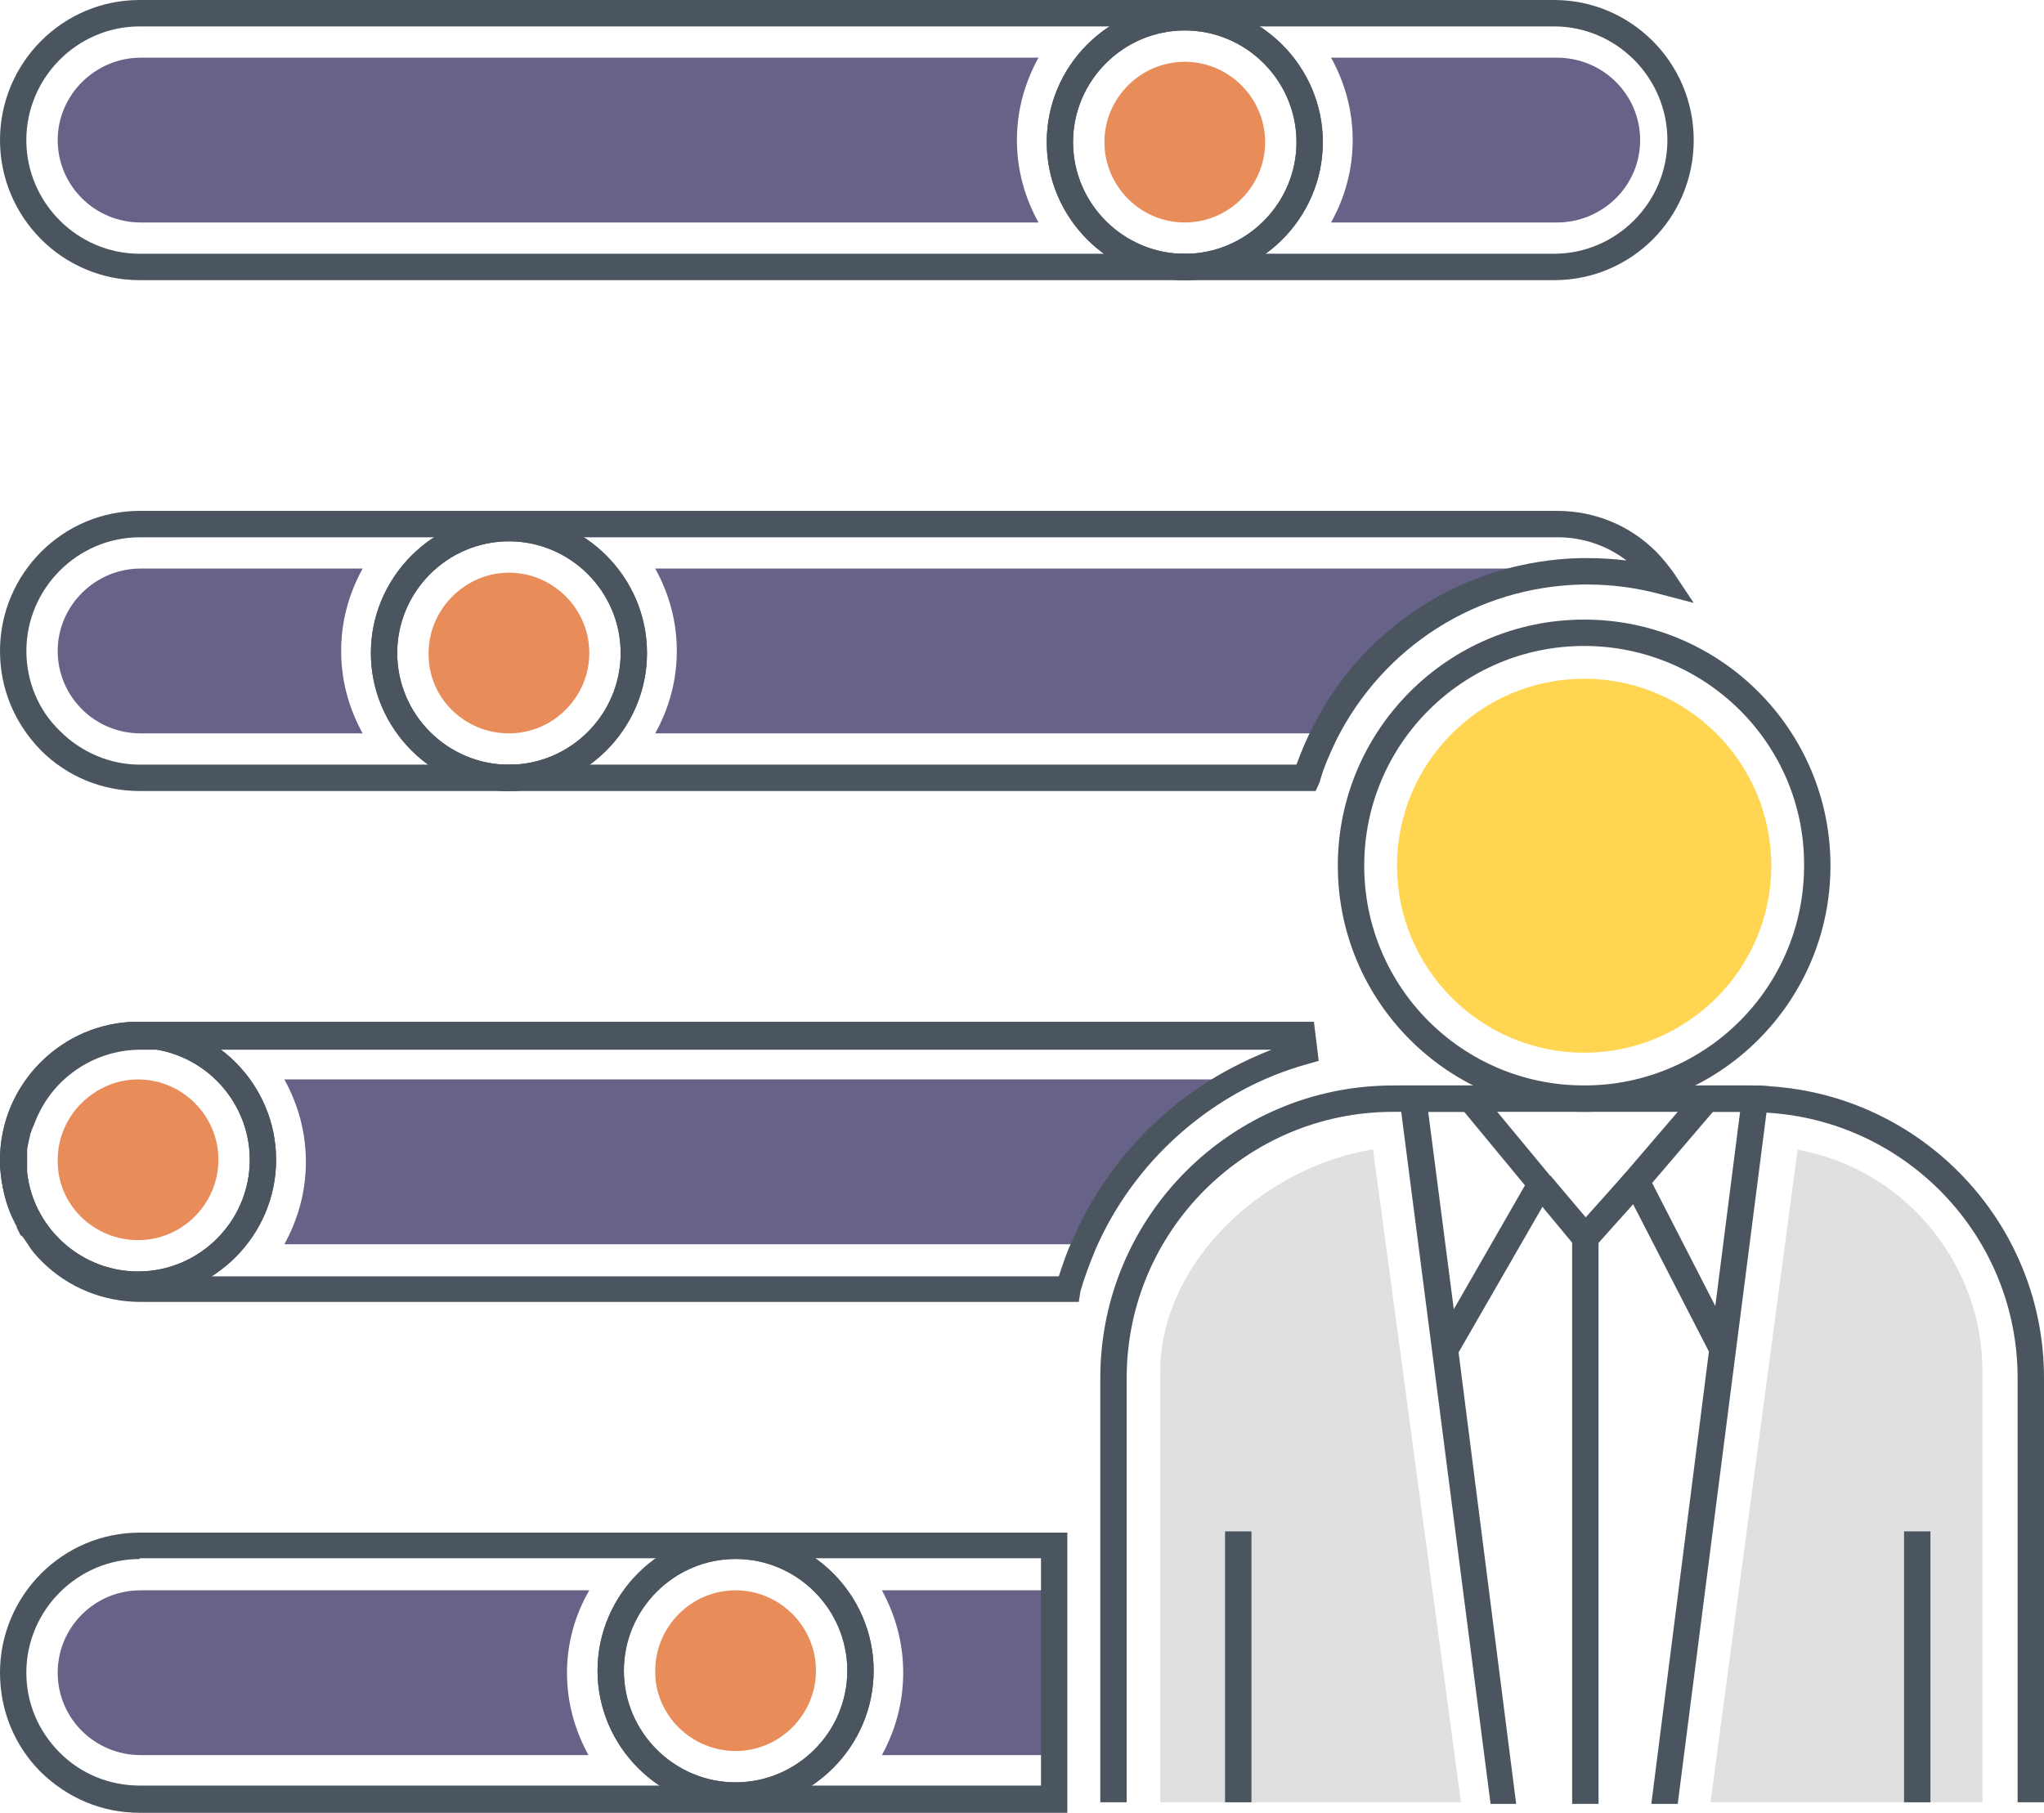 <?xml version="1.0" encoding="UTF-8"?>
<svg width="496px" height="440px" viewBox="0 0 496 440" version="1.1" xmlns="http://www.w3.org/2000/svg" xmlns:xlink="http://www.w3.org/1999/xlink">
    <!-- Generator: Sketch 59.1 (86144) - https://sketch.com -->
    <title>t-password-constraints</title>
    <desc>Created with Sketch.</desc>
    <g id="Page-1" stroke="none" stroke-width="1" fill="none" fill-rule="evenodd">
        <g id="t-password-constraints" fill-rule="nonzero">
            <path d="M377.121,68 L33.879,68 C15.1,68 0,52.651 0,34 C0,15.349 15.1,0 33.879,0 L377.121,0 C395.706,0 411,15.154 411,34 C411,52.846 395.9,68 377.121,68 Z M33.879,6.411 C18.779,6.411 6.389,18.846 6.389,34 C6.389,49.154 18.779,61.589 33.879,61.589 L377.121,61.589 C392.221,61.589 404.611,49.154 404.611,34 C404.611,18.846 392.221,6.411 377.121,6.411 L33.879,6.411 Z" id="Shape" fill="#4A555F"></path>
            <path d="M323,14 C326.303,19.962 328.246,26.692 328.246,34 C328.246,41.308 326.303,48.038 323,54 L377.793,54 C388.868,54 398,45.154 398,34 C398,23.038 389.062,14 377.793,14 L323,14 Z" id="Path" fill="#666288"></path>
            <path d="M14,34 C14,44.962 22.915,54 34.156,54 L252,54 C248.705,48.038 246.767,41.308 246.767,34 C246.767,26.692 248.705,19.962 252,14 L34.156,14 C23.109,14 14,23.038 14,34 Z" id="Path" fill="#666288"></path>
            <path d="M383,138.962 C355.848,139.538 332.188,155.308 320.745,178 L159,178 C162.297,172.038 164.236,165.308 164.236,158 C164.236,150.692 162.297,143.962 159,138 L377.57,138 C379.315,138.192 381.255,138.577 383,138.962 Z" id="Path" fill="#666288"></path>
            <path d="M14,158 C14,168.962 22.888,178 34.094,178 L88,178 C84.715,172.038 82.783,165.308 82.783,158 C82.783,150.692 84.715,143.962 88,138 L34.094,138 C23.081,138 14,147.038 14,158 Z" id="Path" fill="#666288"></path>
            <path d="M299,262.192 C282.737,270.846 269.572,284.885 262.215,302 L69,302 C72.291,296.038 74.227,289.308 74.227,282 C74.227,274.692 72.291,267.962 69,262 L299,262 L299,262.192 Z" id="Path" fill="#666288"></path>
            <path d="M255,386.192 L255,426 L214,426 C217.257,420.038 219.173,413.308 219.173,406 C219.173,398.692 217.257,391.962 214,386 L255,386 L255,386.192 Z" id="Path" fill="#666288"></path>
            <path d="M137.585,406 C137.585,413.308 139.519,420.038 142.807,426 L34.114,426 C23.09,426 14,417.154 14,406 C14,395.038 22.897,386 34.114,386 L143,386 C139.519,391.962 137.585,398.885 137.585,406 Z" id="Path" fill="#666288"></path>
            <path d="M287.5,68 C269.104,68 254,52.896 254,34.5 C254,16.104 268.91,1 287.5,1 C305.896,1 321,16.104 321,34.5 C321,52.896 305.896,68 287.5,68 Z M287.5,7.39 C272.59,7.39 260.39,19.59 260.39,34.5 C260.39,49.41 272.59,61.61 287.5,61.61 C302.41,61.61 314.61,49.41 314.61,34.5 C314.61,19.59 302.41,7.39 287.5,7.39 Z" id="Shape" fill="#4A555F"></path>
            <path d="M287.5,68 C269.104,68 254,52.896 254,34.5 C254,16.104 268.91,1 287.5,1 C305.896,1 321,16.104 321,34.5 C321,52.896 305.896,68 287.5,68 Z M287.5,7.39 C272.59,7.39 260.39,19.59 260.39,34.5 C260.39,49.41 272.59,61.61 287.5,61.61 C302.41,61.61 314.61,49.41 314.61,34.5 C314.61,19.59 302.41,7.39 287.5,7.39 Z" id="Shape" fill="#4A555F"></path>
            <path d="M287.5,54 C298.312,54 307,45.119 307,34.5 C307,23.881 298.312,15 287.5,15 C276.688,15 268,23.881 268,34.5 C268,45.119 276.688,54 287.5,54 Z" id="Path" fill="#E88C59"></path>
            <path d="M123.5,192 C105.104,192 90,176.896 90,158.5 C90,140.104 105.104,125 123.5,125 C141.896,125 157,140.104 157,158.5 C157,176.896 141.896,192 123.5,192 Z M123.5,131.39 C108.59,131.39 96.39,143.59 96.39,158.5 C96.39,173.41 108.59,185.61 123.5,185.61 C138.41,185.61 150.61,173.41 150.61,158.5 C150.61,143.59 138.41,131.39 123.5,131.39 Z" id="Shape" fill="#4A555F"></path>
            <path d="M123.5,192 C105.104,192 90,176.896 90,158.5 C90,140.104 105.104,125 123.5,125 C141.896,125 157,140.104 157,158.5 C157,176.896 141.896,192 123.5,192 Z M123.5,131.39 C108.59,131.39 96.39,143.59 96.39,158.5 C96.39,173.41 108.59,185.61 123.5,185.61 C138.41,185.61 150.61,173.41 150.61,158.5 C150.61,143.59 138.41,131.39 123.5,131.39 Z" id="Shape" fill="#4A555F"></path>
            <path d="M123.502,178 C134.313,178 143,169.119 143,158.5 C143,147.688 134.12,139 123.502,139 C112.884,139 104.003,147.881 104.003,158.5 C103.81,169.312 112.691,178 123.502,178 Z" id="Path" fill="#E88C59"></path>
            <path d="M33.5,315 C15.104,315 0,299.896 0,281.5 C0,263.104 15.104,248 33.5,248 C51.896,248 67,263.104 67,281.5 C67,299.896 51.896,315 33.5,315 Z M33.5,254.39 C18.59,254.39 6.39,266.59 6.39,281.5 C6.39,296.41 18.59,308.61 33.5,308.61 C48.41,308.61 60.61,296.41 60.61,281.5 C60.61,266.59 48.41,254.39 33.5,254.39 Z" id="Shape" fill="#4A555F"></path>
            <path d="M33.5,315 C15.104,315 0,299.896 0,281.5 C0,263.104 15.104,248 33.5,248 C51.896,248 67,263.104 67,281.5 C67,299.896 51.896,315 33.5,315 Z M33.5,254.39 C18.59,254.39 6.39,266.59 6.39,281.5 C6.39,296.41 18.59,308.61 33.5,308.61 C48.41,308.61 60.61,296.41 60.61,281.5 C60.61,266.59 48.41,254.39 33.5,254.39 Z" id="Shape" fill="#4A555F"></path>
            <path d="M33.502,301 C44.313,301 53,292.119 53,281.5 C53,270.688 44.12,262 33.502,262 C22.884,262 14.003,270.881 14.003,281.5 C13.81,292.312 22.691,301 33.502,301 Z" id="Path" fill="#E88C59"></path>
            <path d="M178.5,439 C160.104,439 145,423.896 145,405.5 C145,387.104 160.104,372 178.5,372 C196.896,372 212,387.104 212,405.5 C212,423.896 196.896,439 178.5,439 Z M178.5,378.39 C163.59,378.39 151.39,390.59 151.39,405.5 C151.39,420.41 163.59,432.61 178.5,432.61 C193.41,432.61 205.61,420.41 205.61,405.5 C205.61,390.59 193.41,378.39 178.5,378.39 Z" id="Shape" fill="#4A555F"></path>
            <path d="M178.5,439 C160.104,439 145,423.896 145,405.5 C145,387.104 160.104,372 178.5,372 C196.896,372 212,387.104 212,405.5 C212,423.896 196.896,439 178.5,439 Z M178.5,378.39 C163.59,378.39 151.39,390.59 151.39,405.5 C151.39,420.41 163.59,432.61 178.5,432.61 C193.41,432.61 205.61,420.41 205.61,405.5 C205.61,390.59 193.41,378.39 178.5,378.39 Z" id="Shape" fill="#4A555F"></path>
            <path d="M178.502,425 C189.313,425 198,416.119 198,405.5 C198,394.688 189.12,386 178.502,386 C167.691,386 159.003,394.881 159.003,405.5 C158.81,416.119 167.691,425 178.502,425 Z" id="Path" fill="#E88C59"></path>
            <g id="Group" transform="translate(267, 150)">
                <path d="M214.057,182.71 L214.057,287.448 L148.074,287.448 L169.227,128.983 L171.556,129.565 C196.203,134.996 214.057,157.495 214.057,182.71 Z" id="Path" fill="#E0E0E0"></path>
                <path d="M87.525,287.448 L14.555,287.448 L14.555,182.71 C14.555,158.659 36.291,135.19 63.848,129.371 L66.177,128.983 L87.525,287.448 Z" id="Path" fill="#E0E0E0"></path>
                <path d="M117.411,105.514 C92.376,105.514 71.999,85.148 71.999,60.128 C71.999,35.107 92.376,14.741 117.411,14.741 C142.446,14.741 162.823,35.107 162.823,60.128 C162.823,85.148 142.446,105.514 117.411,105.514 Z" id="Path" fill="#FFD552"></path>
                <g fill="#4A555F">
                    <path d="M117.411,119.867 C84.419,119.867 57.638,93.101 57.638,60.128 C57.638,27.154 84.419,0.388 117.411,0.388 C150.403,0.388 177.184,27.154 177.184,60.128 C177.184,93.101 150.403,119.867 117.411,119.867 Z M117.411,6.789 C87.913,6.789 64.042,30.646 64.042,60.128 C64.042,89.609 87.913,113.466 117.411,113.466 C146.909,113.466 170.78,89.609 170.78,60.128 C170.974,30.646 146.909,6.789 117.411,6.789 Z" id="Shape"></path>
                    <path d="M229,184.456 L229,287.448 L222.596,287.448 L222.596,184.456 C222.596,150.125 195.62,122.001 161.658,120.061 C160.494,120.061 159.33,119.867 157.971,119.867 L71.029,119.867 C35.514,119.867 6.404,148.767 6.404,184.456 L6.404,287.448 L-5.68434189e-14,287.448 L-5.68434189e-14,184.456 C-5.68434189e-14,145.276 31.827,113.466 71.029,113.466 L157.971,113.466 C159.524,113.466 160.882,113.466 162.435,113.66 C199.502,115.988 229,146.828 229,184.456 Z" id="Path"></path>
                    <path d="M94.705,287.836 L72.193,113.466 L91.018,113.466 L110.619,137.13 L86.942,178.249 L100.915,287.836 L94.705,287.836 L94.705,287.836 Z M79.568,119.867 L85.778,167.775 L103.05,137.711 L88.301,119.867 L79.568,119.867 Z" id="Shape"></path>
                    <path d="M157.971,113.466 L145.551,113.466 L140.117,119.867 L126.144,136.16 L147.686,178.055 L133.713,287.836 L140.117,287.836 L161.658,120.061 L162.435,113.66 C161.076,113.66 159.524,113.466 157.971,113.466 Z M149.238,166.999 L133.907,137.13 L148.656,119.867 L155.254,119.867 L149.238,166.999 Z" id="Shape"></path>
                    <rect id="Rectangle" x="114.5" y="150.513" width="6.404" height="137.323"></rect>
                    <polygon id="Path" points="117.605 155.362 104.408 139.457 109.26 135.384 117.799 145.47 127.503 134.608 132.354 138.875"></polygon>
                </g>
                <rect id="Rectangle" fill="#4A555F" x="195.038" y="221.696" width="6.404" height="65.752"></rect>
                <rect id="Rectangle" fill="#4A555F" x="30.275" y="221.696" width="6.404" height="65.752"></rect>
            </g>
            <path d="M261.783,316 L34.154,316 C25.033,316 16.495,312.513 10.091,306.12 C8.733,304.764 7.568,303.407 6.792,302.051 C6.21,301.276 5.822,300.501 5.24,299.92 L5.045,299.92 L4.075,297.983 C4.075,297.789 4.075,297.595 3.881,297.402 L3.687,297.014 C3.493,296.821 3.493,296.433 3.299,296.239 C1.941,293.527 0.97,290.427 0.582,287.328 C0.582,286.746 0.388,286.359 0.388,285.778 C0.388,285.39 0.388,285.003 0.194,284.615 C0.194,283.84 0,283.066 0,282.097 C0,281.128 0,280.353 0.194,279.578 C0.194,279.191 0.194,278.803 0.388,278.222 C0.388,277.835 0.582,277.254 0.582,276.866 C0.776,275.704 0.97,274.735 1.164,273.573 L1.164,273.379 C1.358,272.991 1.358,272.604 1.552,272.023 C2.135,270.473 2.717,268.923 3.299,267.373 C8.927,255.556 20.958,248 33.96,248 L318.836,248 L320,257.493 L317.283,258.268 C311.656,259.818 306.416,261.949 301.371,264.661 C285.652,273.185 273.038,286.746 265.858,303.214 C264.5,306.507 263.141,309.994 262.171,313.481 L261.783,316 Z M9.897,295.077 L9.897,295.077 C10.479,296.239 11.061,297.208 12.032,298.37 C12.808,299.339 13.584,300.695 14.748,301.664 C19.988,306.895 26.974,309.801 34.154,309.801 L256.931,309.801 C257.902,306.895 258.872,303.795 260.23,301.083 C267.799,283.453 281.383,268.536 298.46,259.43 C301.759,257.687 305.058,256.137 308.551,254.781 L34.154,254.781 C23.481,254.781 13.778,260.98 9.315,270.473 C8.733,271.635 8.344,272.798 7.762,274.154 C7.568,274.541 7.568,274.929 7.374,275.123 L7.374,275.316 C7.18,276.091 6.986,276.866 6.792,277.835 C6.792,278.222 6.598,278.61 6.598,278.997 C6.598,279.385 6.598,279.578 6.598,279.772 L6.598,280.16 C6.598,280.741 6.598,281.516 6.598,282.097 C6.598,282.678 6.598,283.453 6.598,284.034 L6.598,284.422 C6.598,284.615 6.598,284.809 6.598,285.003 C6.598,285.39 6.792,285.778 6.792,286.165 C7.18,288.684 7.956,291.202 8.927,293.333 C9.121,293.527 9.121,293.721 9.315,293.915 L9.897,295.077 Z" id="Shape" fill="#4A555F"></path>
            <path d="M259,440 L33.901,440 C24.796,440 16.466,436.503 9.88,430.091 C3.487,423.68 0,415.131 0,406 C0,387.349 15.11,372 33.901,372 L259,372 L259,440 Z M33.901,378.411 C18.791,378.411 6.393,390.846 6.393,406 C6.393,413.383 9.298,420.183 14.529,425.429 C19.759,430.674 26.733,433.394 33.901,433.394 L252.607,433.394 L252.607,378.217 L33.901,378.217 L33.901,378.411 Z" id="Shape" fill="#4A555F"></path>
            <path d="M319.257,192 L33.943,192 C24.827,192 16.293,188.503 9.892,182.091 C3.491,175.486 0,167.131 0,158 C0,139.349 15.129,124 33.943,124 L377.833,124 C386.949,124 395.483,127.497 401.884,133.909 C403.436,135.463 404.987,137.406 406.345,139.349 L411,146.343 L402.854,144.206 C397.035,142.651 391.216,141.874 385.203,141.874 C384.815,141.874 384.234,141.874 383.846,141.874 C358.437,142.457 335.744,156.834 324.3,179.566 C322.748,182.869 321.197,186.171 320.227,189.863 L319.257,192 Z M33.943,130.411 C18.814,130.411 6.401,142.846 6.401,158 C6.401,165.383 9.31,172.377 14.547,177.429 C19.784,182.674 26.766,185.589 33.943,185.589 L314.602,185.589 C315.766,182.48 316.93,179.566 318.481,176.651 C330.895,151.783 355.916,136.046 383.652,135.463 C384.234,135.463 384.815,135.463 385.203,135.463 C388.307,135.463 391.604,135.657 394.707,136.046 C389.858,132.354 384.04,130.411 378.027,130.411 L33.943,130.411 Z" id="Shape" fill="#4A555F"></path>
        </g>
    </g>
</svg>